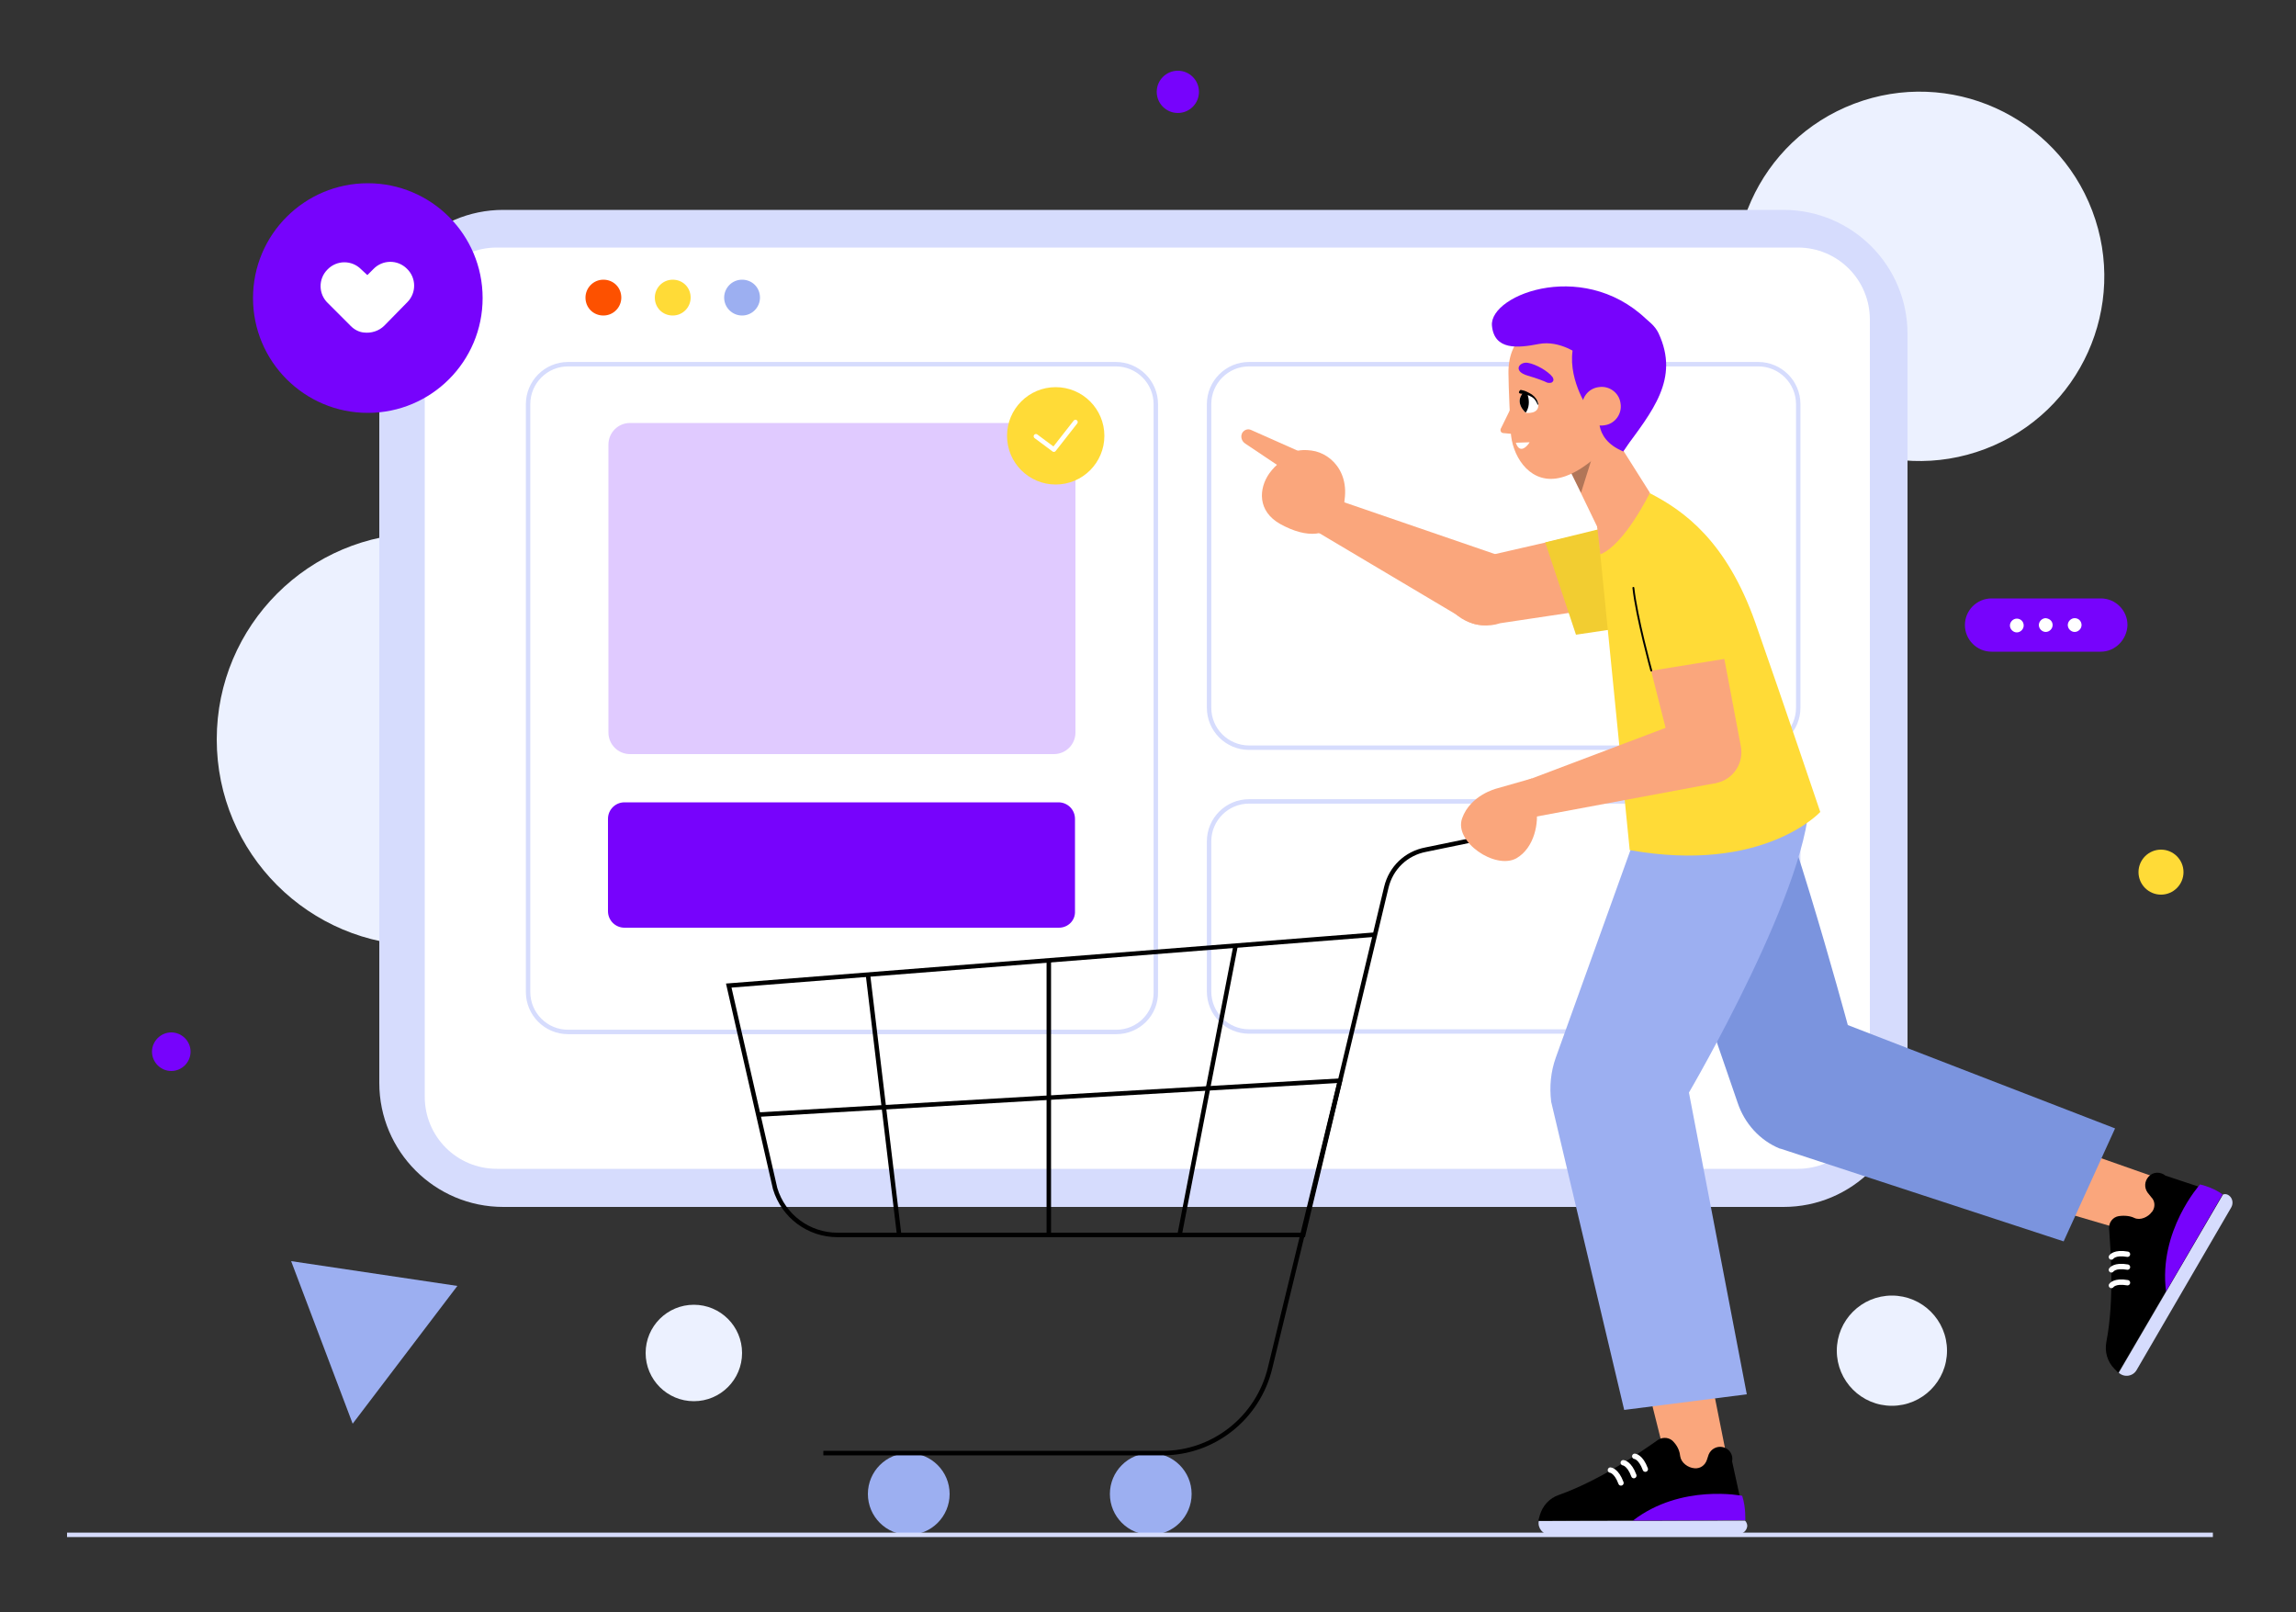 <?xml version="1.0" encoding="utf-8"?><!--Generator: Adobe Illustrator 25.2.0, SVG Export Plug-In . SVG Version: 6.00 Build 0)--><svg version="1.1" id="Layer_1" xmlns="http://www.w3.org/2000/svg" xmlns:xlink="http://www.w3.org/1999/xlink" x="0px" y="0px" viewBox="0 0 500 351" style="enable-background:new 0 0 500 351" xml:space="preserve"><rect x="0" y="0" width="500" height="351" fill="#333333" stroke="none"/><style type="text/css">.st0{fill:#ECF1FF;}
	.st1{fill:#7703FC;}
	.st2{fill:#FFDB37;}
	.st3{fill:#9CAFF1;}
	.st4{fill:#D6DCFD;}
	.st5{fill:#FFFFFF;}
	.st6{fill:none;stroke:#D6DCFD;stroke-width:0.964;stroke-miterlimit:10;}
	.st7{fill:#E0CAFF;}
	.st8{fill:none;stroke:#FFFFFF;stroke-width:0.993;stroke-linecap:round;stroke-linejoin:round;stroke-miterlimit:10;}
	.st9{fill:#FD5100;}
	.st10{fill:none;stroke:#000000;stroke-width:0.975;stroke-miterlimit:10;}
	.st11{fill:#FAA67C;}
	.st12{fill:none;stroke:#FFFFFF;stroke-width:1.172;stroke-linecap:round;stroke-linejoin:round;stroke-miterlimit:10;}
	.st13{fill:#7B94DE;}
	.st14{opacity:0.29;enable-background:new    ;}
	.st15{clip-path:url(#SVGID_2_);}
	.st16{fill:#F2CD31;}
	.st17{fill:none;stroke:#000000;stroke-width:0.406;stroke-linecap:round;stroke-linejoin:round;stroke-miterlimit:10;}</style><g><g><g><circle class="st0" cx="412" cy="294.1" r="12"/><ellipse class="st0" cx="92.1" cy="161" rx="44.9" ry="44.9"/><path class="st1" d="M41.5,229c0,2.3-1.9,4.2-4.2,4.2s-4.2-1.9-4.2-4.2s1.9-4.2,4.2-4.2S41.5,226.7,41.5,229z"/><path class="st2" d="M475.5,189.9c0,2.7-2.2,4.9-4.9,4.9c-2.7,0-4.9-2.2-4.9-4.9s2.2-4.9,4.9-4.9S475.5,187.2,475.5,189.9z"/><circle class="st1" cx="256.5" cy="20" r="4.6"/><ellipse class="st0" cx="151.1" cy="294.6" rx="10.5" ry="10.5"/><ellipse transform="matrix(0.935 -0.355 0.355 0.935 5.842 152.275)" class="st0" cx="418" cy="60.2" rx="40.2" ry="40.2"/><polygon class="st3" points="99.6,280 63.4,274.6 76.8,310 			"/></g><g><g><path class="st4" d="M415.4,235.8V72.7c0-14.9-12.1-27-27-27H109.6c-14.9,0-27,12.1-27,27v163.1c0,14.9,12.1,27,27,27h278.8
					C403.3,262.8,415.4,250.7,415.4,235.8z"/><path class="st5" d="M407.2,238.8V69.6c0-8.7-7-15.7-15.7-15.7H108.2c-8.7,0-15.7,7-15.7,15.7v169.2c0,8.7,7,15.7,15.7,15.7
					h283.3C400.1,254.5,407.2,247.5,407.2,238.8z"/></g><g><g><g><g><path class="st6" d="M243.1,224.7H123.7c-4.8,0-8.7-3.9-8.7-8.7V88c0-4.8,3.9-8.7,8.7-8.7H243c4.8,0,8.7,3.9,8.7,8.7v128
								C251.8,220.8,247.9,224.7,243.1,224.7z"/></g><g><path class="st6" d="M382.9,162.8H272c-4.8,0-8.7-3.9-8.7-8.7V88c0-4.8,3.9-8.7,8.7-8.7h110.9c4.8,0,8.7,3.9,8.7,8.7v66.1
								C391.6,158.9,387.7,162.8,382.9,162.8z"/></g><g><path class="st6" d="M382.9,224.6H272c-4.8,0-8.7-3.9-8.7-8.7v-32.7c0-4.8,3.9-8.7,8.7-8.7h110.9c4.8,0,8.7,3.9,8.7,8.7v32.7
								C391.6,220.7,387.7,224.6,382.9,224.6z"/></g></g><g><g><path class="st1" d="M230.6,202H136c-2,0-3.6-1.6-3.6-3.6v-20.1c0-2,1.6-3.6,3.6-3.6h94.5c2,0,3.6,1.6,3.6,3.6v20.1
								C234.2,200.4,232.6,202,230.6,202z"/></g><g><g><g><path class="st7" d="M229.5,164.2h-92.3c-2.6,0-4.7-2.1-4.7-4.7V96.8c0-2.6,2.1-4.7,4.7-4.7h92.3c2.6,0,4.7,2.1,4.7,4.7
										v62.7C234.2,162.1,232.1,164.2,229.5,164.2z"/></g></g><g><circle class="st2" cx="229.9" cy="94.9" r="10.6"/><polyline class="st8" points="225.6,95 229.5,97.9 234.2,91.9 								"/></g></g></g></g><g><path class="st9" d="M135.3,64.8c0,2.1-1.7,3.9-3.9,3.9s-3.9-1.7-3.9-3.9c0-2.1,1.7-3.9,3.9-3.9S135.3,62.6,135.3,64.8z"/><path class="st2" d="M150.4,64.8c0,2.1-1.7,3.9-3.9,3.9s-3.9-1.7-3.9-3.9c0-2.1,1.7-3.9,3.9-3.9S150.4,62.6,150.4,64.8z"/><path class="st3" d="M165.5,64.8c0,2.1-1.7,3.9-3.9,3.9c-2.1,0-3.9-1.7-3.9-3.9c0-2.1,1.7-3.9,3.9-3.9S165.5,62.6,165.5,64.8z"/></g></g></g><g><g><g><circle class="st1" cx="80.1" cy="64.9" r="25"/></g><path class="st5" d="M88.6,58.5c-2-2-5.3-2-7.3,0.1L80,59.9l-1.4-1.3c-2-2-5.3-2-7.3,0.1c-2,2-2,5.3,0.1,7.3l5,5l0,0
					c0.8,0.8,1.8,1.3,2.8,1.4c1.6,0.2,3.3-0.3,4.5-1.5l5-5.1C90.7,63.8,90.7,60.5,88.6,58.5z"/></g><g><g><path class="st1" d="M457.5,141.9h-23.8c-3.2,0-5.8-2.6-5.8-5.8l0,0c0-3.2,2.6-5.8,5.8-5.8h23.8c3.2,0,5.8,2.6,5.8,5.8l0,0
						C463.2,139.3,460.6,141.9,457.5,141.9z"/></g><g><path class="st5" d="M440.7,136.2c0,0.8-0.7,1.5-1.5,1.5s-1.5-0.7-1.5-1.5s0.7-1.5,1.5-1.5S440.7,135.3,440.7,136.2z"/><path class="st5" d="M447,136.1c0,0.8-0.7,1.5-1.5,1.5s-1.5-0.7-1.5-1.5s0.7-1.5,1.5-1.5C446.4,134.7,447,135.3,447,136.1z"/><path class="st5" d="M453.3,136.1c0,0.8-0.7,1.5-1.5,1.5s-1.5-0.7-1.5-1.5s0.7-1.5,1.5-1.5
						C452.7,134.6,453.3,135.3,453.3,136.1z"/></g></g></g></g><g><g><g><g><circle class="st3" cx="250.6" cy="325.3" r="8.9"/><circle class="st3" cx="197.9" cy="325.3" r="8.9"/><path class="st10" d="M330.9,180.8l-20.4,4.2c-4.3,0.8-7.6,4-8.6,8.2l-18.1,75.7H182.4c-6.3,0-11.8-4.1-13.6-10.1l-10.1-44.2
						l140.8-11.1"/><path class="st10" d="M165.1,242.7l126.7-7.4l-15.2,62.5c-2.6,10.9-12.3,18.6-23.4,18.6h-73.9"/><line class="st10" x1="269.1" y1="205.8" x2="256.9" y2="268.8"/><line class="st10" x1="189" y1="212.1" x2="195.8" y2="268.8"/><line class="st10" x1="228.4" y1="209" x2="228.4" y2="268.8"/></g></g><g><g><g><g><polygon class="st11" points="437.2,260.4 444.8,247.7 473.8,257.9 467.2,269.2 							"/><g><path d="M468.7,263.8l-0.1,0.1c-0.8,1.1-2.5,1.9-3.8,1.3c-0.8-0.4-2-0.6-3.4-0.4c-1.3,0.2-2.2,1.4-2.1,2.7
									c0.3,4.5,1.2,15.4-0.6,24.7c-0.4,2.1,0.2,4.3,1.8,5.9l0.8,0.8l22.7-38.8l-12.4-4.1c-1.1-0.9-2.7-0.9-3.7,0.2l0,0
									c-0.9,1-1,2.4-0.2,3.5l0.8,1C469.3,261.5,469.4,262.8,468.7,263.8z"/><path class="st4" d="M484.1,260.1c0,0,0.6-0.3,1.3,0.2c0.8,0.6,1,1.7,0.5,2.6l-20.6,35.4c-0.8,1.4-2.7,1.7-3.9,0.6l0,0
									L484.1,260.1z"/><g><path class="st12" d="M459.8,273.7c0,0,0.7-1.1,3.5-0.6"/><path class="st12" d="M459.8,276.5c0,0,0.7-1.1,3.5-0.6"/><path class="st12" d="M459.8,279.9c0,0,0.7-1.1,3.5-0.6"/></g><path class="st1" d="M479.1,257.9c0,0-9.1,10.1-7.4,23.3l12.3-21.1C484.1,260.1,482.1,258.6,479.1,257.9z"/></g></g><path class="st13" d="M363.5,196.8l14.9,43.3c1.5,4.5,4.8,8.2,9.2,10h0.1l61.7,20.2l11.2-24.6l-58.2-22.5
							c0,0-15.1-55.8-20.6-61.3L363.5,196.8z"/></g><g><g><polygon class="st11" points="356,290.8 370.8,291 376.8,321.1 363.6,321.1 							"/><g><path d="M369.1,319.7H369c-1.4-0.1-2.9-1.2-3.1-2.6c-0.1-0.9-0.4-2-1.4-3.1c-0.8-1-2.3-1.2-3.4-0.5
									c-3.7,2.6-12.6,8.8-21.6,12c-2.1,0.7-3.6,2.4-4.2,4.5l-0.3,1.1l45-0.1l-2.8-12.8c0.3-1.4-0.6-2.8-2-3.1l0,0
									c-1.3-0.3-2.6,0.4-3.1,1.6l-0.4,1.2C371.3,319.1,370.2,319.8,369.1,319.7z"/><path class="st4" d="M380,331.1c0,0,0.5,0.4,0.5,1.2c-0.1,1-1,1.8-2,1.7l-40.9,0.2c-1.6,0-2.8-1.5-2.5-3l0,0L380,331.1z"/><g><path class="st12" d="M356,317.1c0,0,1.3,0.1,2.3,2.8"/><path class="st12" d="M353.5,318.5c0,0,1.3,0.1,2.3,2.8"/><path class="st12" d="M350.7,320.1c0,0,1.3,0.1,2.3,2.8"/></g><path class="st1" d="M379.4,325.7c0,0-13.3-2.7-23.8,5.4l24.5-0.1C380,331.1,380.3,328.6,379.4,325.7z"/></g></g><path class="st3" d="M358.7,175l-19.9,55.3c-1.1,3.1-1.4,6.3-1,9.6l15.9,67.1l26.7-3.4l-12.6-65.7c0,0,27.3-46.6,26.2-65.4
							L358.7,175z"/></g></g><g><polygon class="st11" points="341.4,101.4 348.5,116.1 359.3,107.3 348.7,90.5 					"/><polygon class="st14" points="344.3,107.3 347,98.7 341.6,101.9 					"/><path class="st11" d="M335.2,70.9c0,0-6.9,1.7-6.7,10.5c0,0,0,3.4,0.5,12.6c0.2,4.9,3.7,11,9.8,10.2c3-0.4,6-2.3,8.8-4.7
						l3.8-4.1c8.7-11.3-1.2-27.6-15.1-24.7C335.9,70.8,335.5,70.8,335.2,70.9z"/><path class="st11" d="M329.4,88.1l-2.5,5.1c-0.3,0.4-0.1,1.1,0.5,1.1l3.2,0.3L329.4,88.1z"/><g><g><g><g><path id="XMLID_2_" class="st5" d="M331.8,85.4c0,0,3.1,0.7,3.2,2.6c0.2,2.3-2.7,1.9-2.7,1.9S329.6,87.7,331.8,85.4z"/></g><g><defs><path id="SVGID_1_" d="M331.8,85.4c0,0,3.1,0.7,3.2,2.6c0.2,2.3-2.7,1.9-2.7,1.9S329.6,87.7,331.8,85.4z"/></defs><clipPath id="SVGID_2_"><use xlink:href="#SVGID_1_" style="overflow:visible"/></clipPath><path class="st15" d="M332.2,84.8c0,0,1.9,3.3-0.4,5.6c-2.3,2.3,0,0,0,0l-1.3-0.1l-0.2-3.7L332.2,84.8z"/></g></g><g><path d="M331.2,84.9c0.5,0.1,0.9,0.2,1.3,0.4c0.4,0.2,0.8,0.4,1.1,0.6c0.4,0.3,0.7,0.6,0.9,0.9c0.3,0.4,0.4,0.8,0.5,1.2
									c0,0.1,0,0.1-0.1,0.1s-0.1,0-0.1-0.1l0,0c-0.3-0.8-0.8-1.4-1.5-1.7c-0.3-0.2-0.7-0.3-1.1-0.4s-0.8-0.2-1.1-0.2l0,0
									c-0.2,0-0.4-0.2-0.3-0.4S331,84.9,331.2,84.9L331.2,84.9z"/></g></g><path class="st5" d="M330.1,96.4l3-0.1C333.1,96.4,331.1,99.4,330.1,96.4z"/><path class="st1" d="M337.9,83.3c-0.3,0.1-0.7,0.1-1,0c-0.6-0.3-2.1-0.9-4.2-1.5c-3.4-1-1.8-3.1,0-2.8
							c1.8,0.3,4.4,1.8,5.4,3.1C338.5,82.8,338.2,83.1,337.9,83.3z"/></g><path class="st1" d="M348.5,89.5c0,0-2,5.9,5,8.8c0,0,15.7-21.5-7.4-28.8l-1.3,2.2L348.5,89.5z"/><path class="st1" d="M355.4,72.9c0,1-1.1,8.7-1.1,8.7l-8.5,7.3c0,0-4.8-6.9-3.1-13.8C342.7,75.2,355.5,69.1,355.4,72.9z"/><g><g><path class="st11" d="M352.9,87.8c0.4,2.3-1.2,4.5-3.5,4.8c-2.3,0.4-4.5-1.2-4.8-3.5c-0.4-2.3,1.2-4.5,3.5-4.8
								C350.4,83.9,352.6,85.5,352.9,87.8z"/></g></g><path class="st1" d="M344.6,66.6c0,0,13.5-0.6,16.6,6c4.6,9.9-1.3,16.9-7.8,25.7l0.9-16.7L344.6,66.6z"/><path class="st1" d="M344,77.3c0,0-4.3-3.3-8.9-2.4s-9.7,1.4-10.2-4c-0.6-6.9,21.1-15.1,34.9-0.1l-11,5.8L344,77.3z"/></g><g><g><g><g><path class="st11" d="M278.8,114.1c5.8,3.2,10.7,2.9,13-1.6c2.2-4.5,0.4-10-4.1-12.2s-8.3-1.3-11.3,2.8
									C274.1,106.4,273.8,111.3,278.8,114.1z"/><path class="st11" d="M279.7,100.4c0,0,0.7-3,5.9-2.3c4.7,0.6,9.6,5.9,6.2,14.4L279.7,100.4z"/><path class="st11" d="M280.3,102.7l-9.1-6.1c-0.8-0.5-1.1-1.5-0.7-2.3l0,0c0.4-0.7,1.2-1,1.9-0.7l10.8,4.8L280.3,102.7z"/></g><g><path class="st11" d="M326,120.8l-36.1-12.4l-4.6,6.5l34,20.2c4.9,2.8,9.9-0.6,11.6-6l0,0C332.2,125,330,122.7,326,120.8z"/></g></g><g><g><path class="st11" d="M357.2,113.4l-37.1,8.5c-4.8,2-7.6,2.6-6,7.5l0,0c1.8,5.2,7.4,8,12.6,6.3l36-5.4
									c5-1.7,8.4-5.2,7.8-10.4l0,0C369.7,112.5,364,110.5,357.2,113.4z"/></g><g><polygon class="st16" points="336.5,118.1 343.2,138.2 365.4,134.9 363.8,111.4 								"/></g></g></g><g><path class="st2" d="M347.9,114.7l7,70.4c29.1,5.2,41.5-8.3,41.5-8.3s-8.1-24-14.1-41.1c-6.3-17.9-15.6-24.5-23-28.3
							L347.9,114.7z"/><path class="st11" d="M359.3,107.3c0,0-5.5,11.3-10.8,13.4l-0.7-6.2l7.3-5.2L359.3,107.3z"/></g><g><g><polygon class="st11" points="367.7,156.6 332,170.1 331.9,178.3 373.7,170.5 							"/><path class="st11" d="M318.4,178.2c1.8-5.1,7.5-6.5,7.5-6.5l7.7-2.2l3.5,3.7l-2.6,2.4c0.7,3.4-0.3,9-4.3,11.3
								C325.6,189.4,316.6,183.3,318.4,178.2z"/></g><g><path class="st11" d="M356.5,134l8,31.5c0.9,3.5,5.7,5.7,9.2,5l0,0c3.7-0.7,6.1-4.3,5.4-8l-6-31.8L356.5,134z"/><g><path class="st2" d="M362.4,112c-2.2-0.3-4.3,0.7-5.9,2.2c-2,2.1-4.4,5.8-3.6,11.8c1.4,10,5.1,20.3,5.1,20.3l18.6-3
									C376.8,143.4,374.8,113.5,362.4,112z"/><path class="st17" d="M359.6,146L359.6,146c0,0-3.2-11.6-3.9-18"/></g></g></g></g></g></g><line class="st6" x1="14.6" y1="334.2" x2="481.9" y2="334.2"/></g></g></svg>